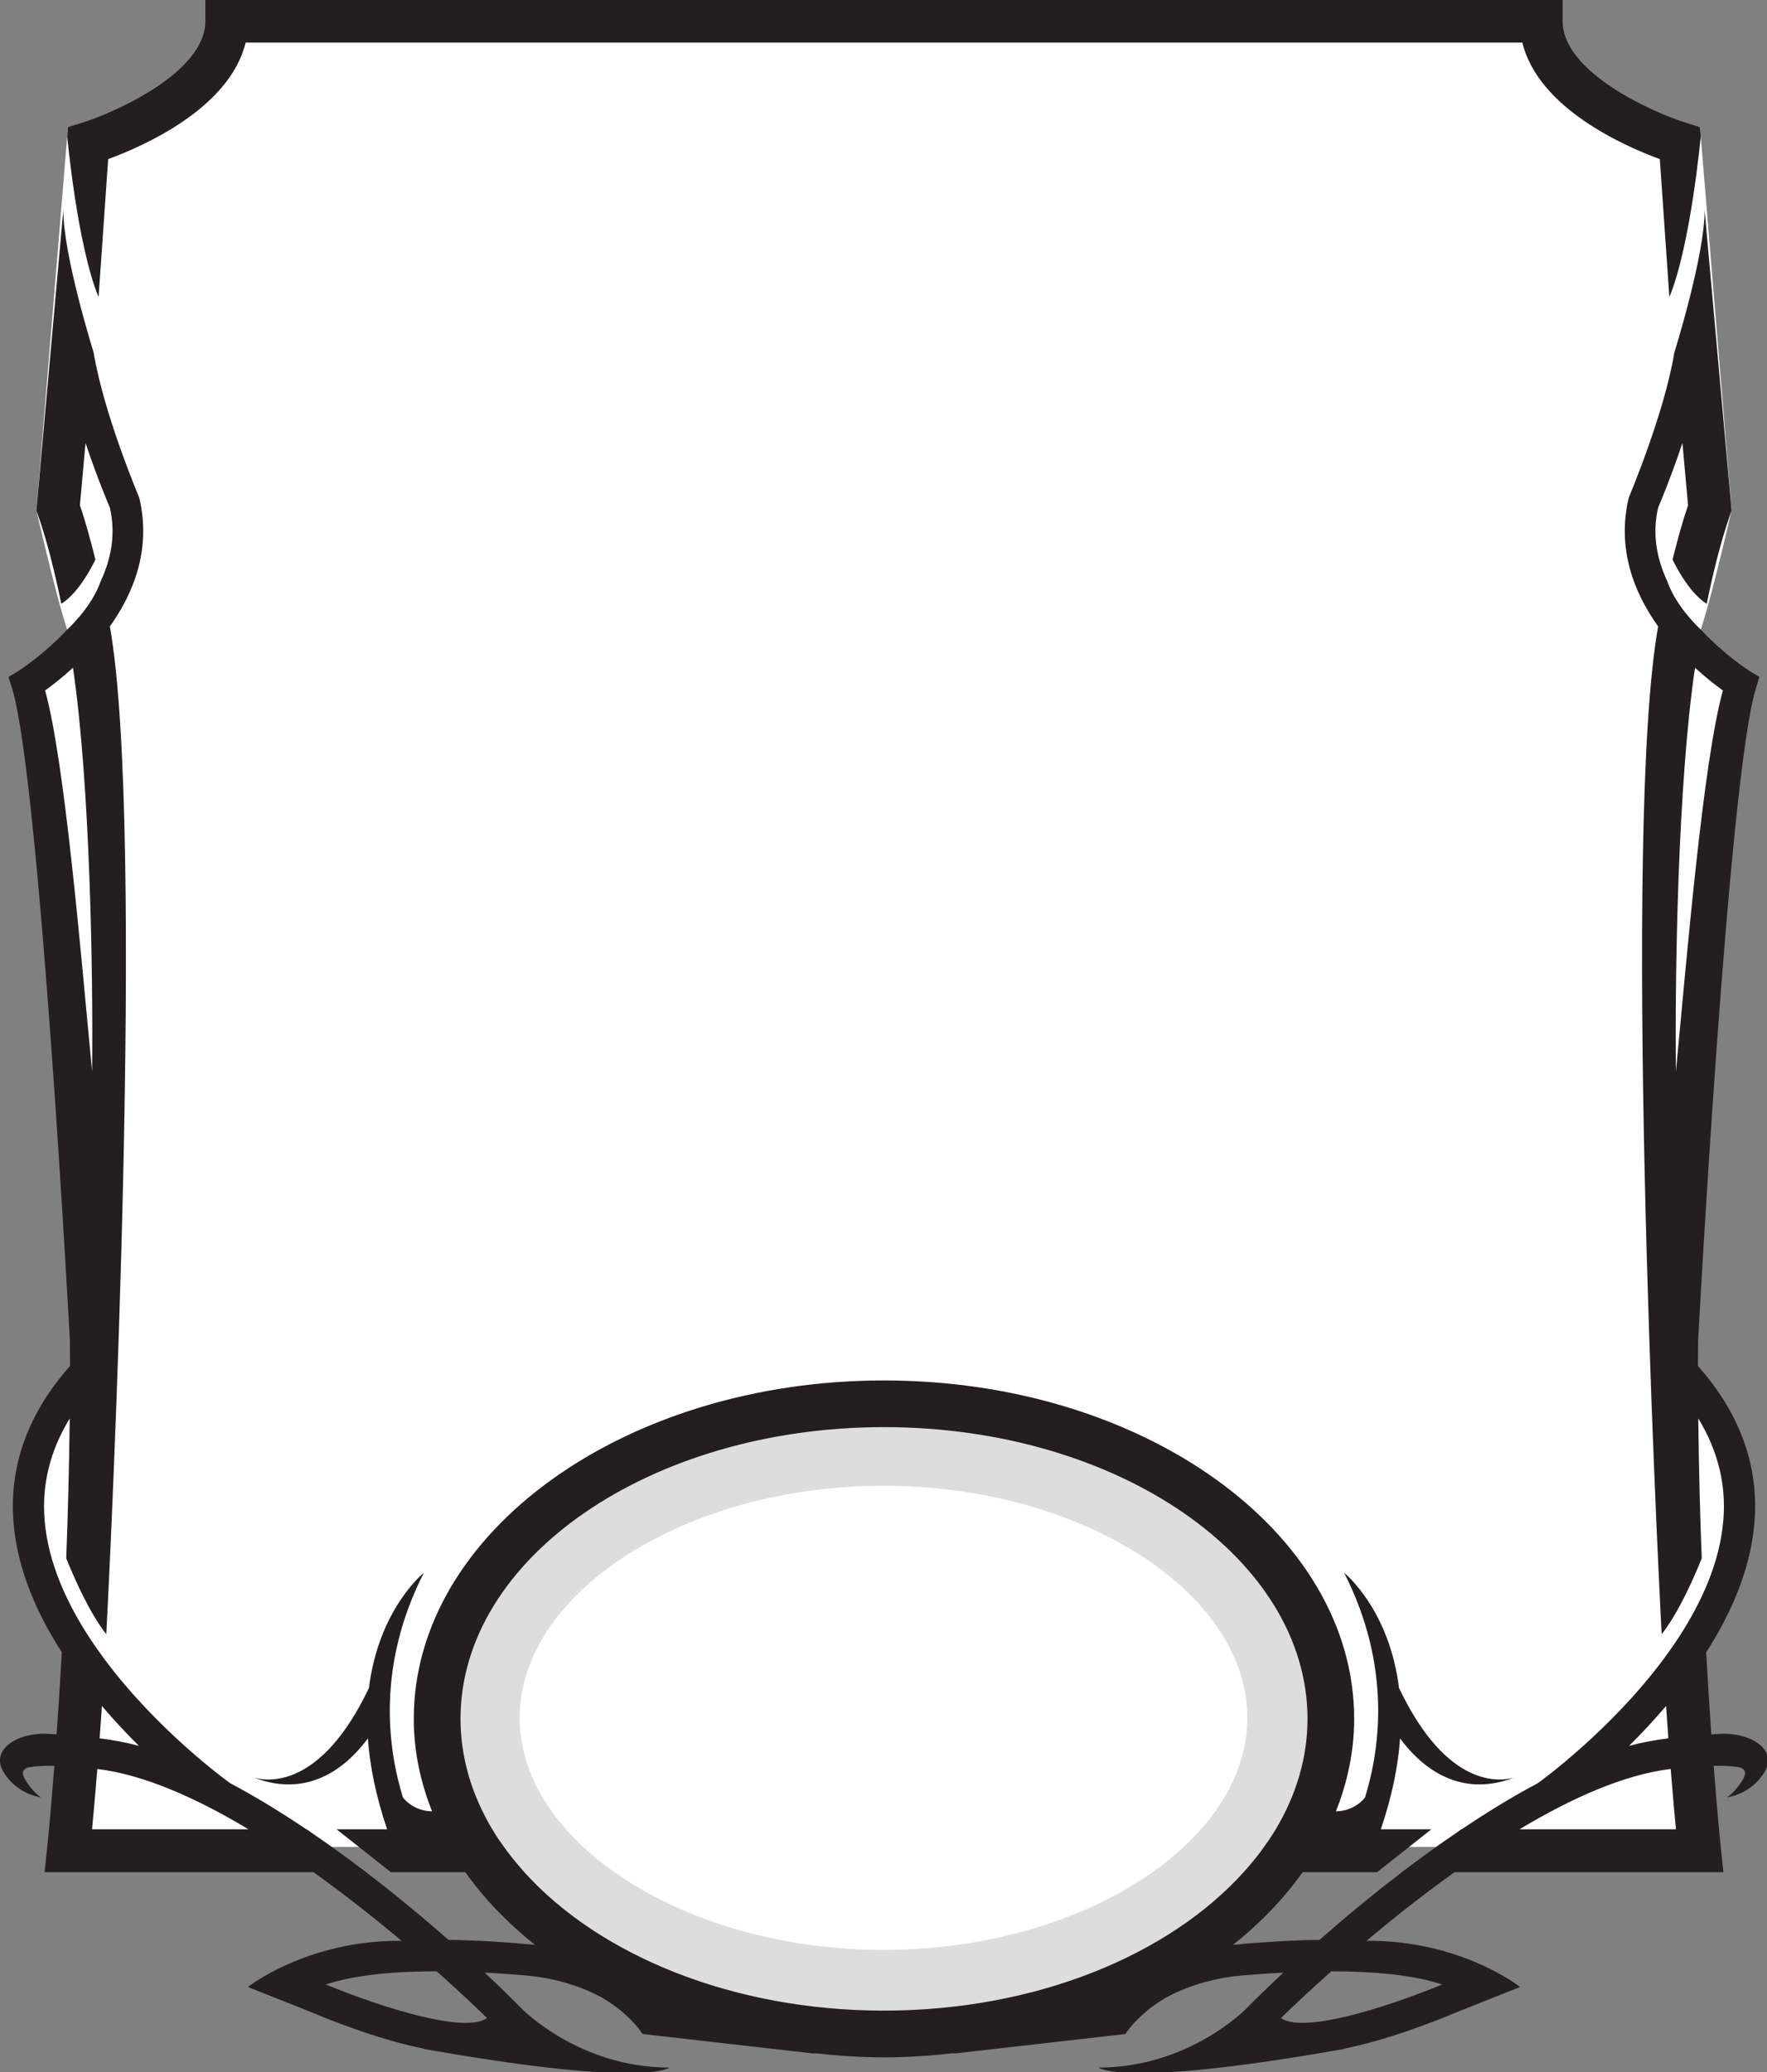<?xml version="1.0" encoding="UTF-8" standalone="no"?>
<!-- Created with Inkscape (http://www.inkscape.org/) -->

<svg
   width="18.786mm"
   height="22.025mm"
   viewBox="0 0 18.786 22.025"
   version="1.1"
   id="svg4372"
   inkscape:version="1.1.1 (3bf5ae0d25, 2021-09-20)"
   sodipodi:docname="ability_score_input.svg"
   xmlns:inkscape="http://www.inkscape.org/namespaces/inkscape"
   xmlns:sodipodi="http://sodipodi.sourceforge.net/DTD/sodipodi-0.dtd"
   xmlns="http://www.w3.org/2000/svg"
   xmlns:svg="http://www.w3.org/2000/svg">
  <rect x="0" y="0" width="18.786" height="22.025" fill="#808080" stroke="none"/>
  <sodipodi:namedview
     id="namedview4374"
     pagecolor="#ffffff"
     bordercolor="#666666"
     borderopacity="1.0"
     inkscape:pageshadow="2"
     inkscape:pageopacity="0.0"
     inkscape:pagecheckerboard="0"
     inkscape:document-units="mm"
     showgrid="false"
     fit-margin-top="0"
     fit-margin-left="0"
     fit-margin-right="0"
     fit-margin-bottom="0"
     inkscape:zoom="6.0007856"
     inkscape:cx="24.163503"
     inkscape:cy="48.743618"
     inkscape:window-width="1920"
     inkscape:window-height="1019"
     inkscape:window-x="1920"
     inkscape:window-y="30"
     inkscape:window-maximized="1"
     inkscape:current-layer="layer1" />
  <defs
     id="defs4369" />
  <g
     inkscape:label="Layer 1"
     inkscape:groupmode="layer"
     id="layer1"
     transform="translate(-118.296,-101.862)">
    <g
       id="g1516"
       transform="matrix(0.353,0,0,-0.353,118.563,109.083)">
      <path
         d="m 0,0 c 0,0 2.231,-11.25 1.5,-21.5 0,0 -3.125,-3.125 0.25,-8.187 l -0.28,-5.472 h 24.397 24.398 l -0.281,5.472 c 3.375,5.062 0.25,8.187 0.25,8.187 -0.731,10.25 1.5,21.5 1.5,21.5 l -1.437,1.062 c 0.312,0.563 1.098,4.029 1.098,4.029 L 50.443,16.636 C 47.59,15.459 45.75,19.775 45.75,19.775 H 25.867 5.984 c 0,0 -1.839,-4.316 -4.693,-3.139 L 0.34,5.091 c 0,0 0.785,-3.466 1.097,-4.029 z"
         style="fill:#ffffff;fill-opacity:1;fill-rule:nonzero;stroke:none"
         id="path1518" />
    </g>
    <g
       id="g1520"
       transform="matrix(0.353,0,0,-0.353,127.689,117.217)">
      <path
         d="m 0,0 c 6.731,0 12.208,-3.695 12.208,-8.238 0,-4.543 -5.477,-8.24 -12.208,-8.24 -6.731,0 -12.208,3.697 -12.208,8.24 C -12.208,-3.695 -6.731,0 0,0"
         style="fill:#ffffff;fill-opacity:1;fill-rule:nonzero;stroke:none"
         id="path1522" />
    </g>
    <g
       id="g1524"
       transform="matrix(0.353,0,0,-0.353,127.689,122.589)">
      <path
         d="m 0,0 c -5.939,0 -10.958,3.201 -10.958,6.989 0,3.788 5.019,6.989 10.958,6.989 5.939,0 10.958,-3.201 10.958,-6.989 C 10.958,3.201 5.939,0 0,0 m 0,-2.5 c 7.434,0 13.458,4.249 13.458,9.489 0,5.24 -6.024,9.489 -13.458,9.489 -7.433,0 -13.458,-4.249 -13.458,-9.489 0,-5.24 6.025,-9.489 13.458,-9.489"
         style="fill:#deddde;fill-opacity:1;fill-rule:nonzero;stroke:none"
         id="path1526" />
    </g>
    <g
       id="g1528"
       transform="matrix(0.353,0,0,-0.353,119.344,105.02)">
      <path
         d="m 0,0 c -0.641,1.551 -0.945,4.839 -0.945,4.839 l 0.023,0.279 0.413,0.128 c 0.968,0.3 3.725,1.507 3.725,3.063 V 8.953 H 44.094 V 8.309 c 0,-1.556 2.756,-2.763 3.724,-3.063 L 48.23,5.118 48.254,4.839 c 0,0 -0.304,-3.288 -0.945,-4.839 l -0.288,4.155 c -1.067,0.391 -3.66,1.532 -4.14,3.508 H 4.429 C 3.948,5.687 1.355,4.546 0.289,4.155 Z m -1.444,-43.269 -0.001,-0.002 c 0.055,0 0.121,-0.004 0.181,-0.008 0.052,0.733 0.106,1.561 0.157,2.47 -0.75,1.167 -1.329,2.48 -1.451,3.868 -0.151,1.724 0.426,3.321 1.699,4.754 0,0.252 -0.003,0.51 -0.005,0.767 0,0 -0.907,16.929 -1.74,19.634 l -0.107,0.346 0.31,0.191 c 0.014,0.009 0.736,0.468 1.445,1.227 0,0 0.746,0.667 1.022,1.471 0.306,0.657 0.461,1.404 0.274,2.21 -0.031,0.072 -0.379,0.891 -0.733,1.948 l -0.169,-1.876 c 0.176,-0.517 0.326,-1.07 0.467,-1.636 -0.197,-0.403 -0.568,-1.04 -1.028,-1.331 -0.195,0.949 -0.419,1.862 -0.703,2.679 l -0.047,0.13 0.812,9.054 c -0.01,-1.353 0.912,-4.294 0.912,-4.294 0.305,-1.85 1.342,-4.289 1.376,-4.382 0.363,-1.538 -0.166,-2.859 -0.887,-3.868 1.083,-6.091 0.028,-27.819 -0.108,-30.346 -0.503,0.638 -0.959,1.67 -1.206,2.284 0.051,1.316 0.087,2.739 0.105,4.213 -0.591,-0.969 -0.85,-2.003 -0.754,-3.09 0.109,-1.258 0.662,-2.471 1.377,-3.557 0.036,-0.053 0.068,-0.101 0.101,-0.149 0.097,-0.142 0.197,-0.281 0.298,-0.42 0.023,-0.03 0.035,-0.046 0.035,-0.046 v -0.002 c 1.578,-2.116 3.623,-3.611 3.778,-3.722 0.776,-0.409 1.546,-0.886 2.291,-1.386 h 0.012 l 0.165,-0.119 c 0.52,-0.353 1.024,-0.719 1.509,-1.087 l 0.118,-0.085 H 8.054 c 0.932,-0.711 1.784,-1.422 2.485,-2.04 0.913,-0.01 1.811,-0.073 2.602,-0.148 -0.825,0.659 -1.532,1.393 -2.096,2.188 H 9.408 8.802 l -1.634,1.291 H 8.69 c -0.344,1.019 -0.523,1.93 -0.579,2.736 -0.541,-0.736 -1.695,-1.846 -3.424,-1.182 0.392,-0.112 2.002,-0.347 3.448,2.687 l 0.004,-0.016 c 0.289,2.406 1.657,3.498 1.657,3.498 -1.42,-2.791 -1.091,-5.268 -0.63,-6.764 0.008,-0.009 0.297,-0.41 0.878,-0.419 -0.352,0.887 -0.551,1.818 -0.551,2.785 0,5.621 6.354,10.191 14.161,10.191 7.809,0 14.162,-4.57 14.162,-10.191 0,-0.967 -0.199,-1.898 -0.55,-2.785 0.581,0.009 0.869,0.41 0.877,0.419 0.461,1.496 0.791,3.973 -0.629,6.764 0,0 1.368,-1.092 1.656,-3.498 l 0.004,0.016 c 1.446,-3.034 3.056,-2.799 3.449,-2.687 -1.729,-0.664 -2.884,0.446 -3.425,1.182 -0.055,-0.806 -0.234,-1.717 -0.579,-2.736 h 1.522 l -1.634,-1.291 h -0.623 -1.619 c -0.565,-0.795 -1.272,-1.529 -2.096,-2.188 0.79,0.075 1.688,0.138 2.602,0.148 0.701,0.618 1.552,1.329 2.485,2.04 h -0.007 l 0.117,0.085 c 0.486,0.368 0.988,0.734 1.51,1.087 l 0.165,0.119 h 0.012 c 0.745,0.5 1.514,0.977 2.291,1.386 0.154,0.111 2.199,1.606 3.777,3.722 v 0.002 c 0,0 0.013,0.016 0.035,0.046 0.102,0.139 0.201,0.278 0.298,0.42 0.033,0.048 0.066,0.096 0.101,0.149 0.716,1.086 1.267,2.299 1.377,3.557 0.096,1.087 -0.162,2.121 -0.753,3.09 0.017,-1.474 0.052,-2.897 0.104,-4.213 -0.247,-0.614 -0.703,-1.646 -1.206,-2.284 -0.137,2.527 -1.191,24.255 -0.107,30.346 -0.721,1.009 -1.25,2.33 -0.887,3.868 0.032,0.093 1.07,2.532 1.376,4.382 0,0 0.922,2.941 0.91,4.294 l 0.813,-9.054 -0.046,-0.13 c -0.284,-0.817 -0.508,-1.73 -0.703,-2.679 -0.46,0.291 -0.831,0.928 -1.029,1.331 0.141,0.566 0.291,1.119 0.467,1.636 l -0.169,1.876 c -0.353,-1.057 -0.701,-1.876 -0.732,-1.948 -0.188,-0.806 -0.033,-1.553 0.273,-2.21 0.277,-0.804 1.022,-1.471 1.022,-1.471 0.71,-0.759 1.431,-1.218 1.446,-1.227 l 0.31,-0.191 -0.108,-0.346 c -0.832,-2.705 -1.739,-19.634 -1.739,-19.634 -0.002,-0.257 -0.005,-0.515 -0.005,-0.767 1.272,-1.433 1.85,-3.03 1.698,-4.754 -0.123,-1.388 -0.701,-2.701 -1.45,-3.868 0.05,-0.909 0.104,-1.737 0.155,-2.47 0.062,0.004 0.127,0.008 0.183,0.008 l -0.001,0.002 c 0.978,0.081 1.835,-0.462 1.419,-1.146 -0.415,-0.686 -1.126,-0.76 -1.126,-0.76 0,0 0.269,0.171 0.49,0.563 0.11,0.197 0.024,0.288 -0.09,0.333 -0.082,0.014 -0.162,0.028 -0.251,0.036 h -0.002 c -0.18,0.015 -0.369,0.019 -0.551,0.017 0.117,-1.52 0.211,-2.438 0.217,-2.488 l 0.076,-0.715 h -6.884 -1.213 c -0.962,-0.687 -1.868,-1.408 -2.652,-2.067 2.842,0.025 4.626,-1.391 4.626,-1.391 l -1.81,-0.718 10e-4,10e-4 c -0.874,-0.37 -2.259,-0.897 -3.515,-1.145 0.009,-0.002 0.02,-0.005 0.02,-0.005 -0.077,-0.014 -0.143,-0.024 -0.218,-0.037 -0.055,-0.01 -0.108,-0.021 -0.161,-0.028 -6.348,-1.099 -7.011,-0.494 -7.011,-0.494 2.731,0 4.453,1.781 4.453,1.781 l 0.157,0.159 c 0.065,0.063 0.407,0.407 0.954,0.92 -0.404,-0.022 -0.8,-0.05 -1.184,-0.082 h -0.005 c -0.098,-0.009 -0.19,-0.019 -0.286,-0.028 -0.19,-0.022 -0.465,-0.067 -0.775,-0.147 -0.18,-0.045 -0.375,-0.105 -0.575,-0.177 -0.031,-0.011 -0.061,-0.022 -0.092,-0.035 -0.207,-0.079 -0.42,-0.174 -0.626,-0.289 -0.025,-0.013 -0.047,-0.031 -0.071,-0.046 -0.174,-0.1 -0.34,-0.222 -0.503,-0.354 -0.05,-0.042 -0.099,-0.084 -0.148,-0.128 -0.179,-0.166 -0.35,-0.347 -0.492,-0.563 l -5.187,-0.592 0.041,0.017 c -0.695,-0.077 -1.402,-0.129 -2.126,-0.129 -0.722,0 -1.429,0.052 -2.125,0.129 l 0.041,-0.017 -5.187,0.592 c -0.145,0.218 -0.317,0.401 -0.499,0.567 -0.047,0.044 -0.096,0.085 -0.145,0.128 -0.167,0.135 -0.341,0.26 -0.519,0.365 -0.021,0.011 -0.039,0.025 -0.059,0.036 -0.209,0.115 -0.42,0.209 -0.626,0.288 -0.04,0.015 -0.078,0.029 -0.115,0.042 -0.197,0.069 -0.392,0.131 -0.568,0.174 -0.302,0.073 -0.565,0.117 -0.75,0.139 -0.096,0.009 -0.189,0.019 -0.286,0.028 h -0.005 c -0.384,0.032 -0.781,0.06 -1.184,0.082 0.547,-0.513 0.889,-0.857 0.953,-0.92 l 0.157,-0.159 c 0,0 1.722,-1.781 4.452,-1.781 0,0 -0.662,-0.605 -7.009,0.494 -0.054,0.007 -0.107,0.018 -0.161,0.028 -0.076,0.013 -0.142,0.023 -0.218,0.037 0,0 0.011,0.003 0.019,0.005 -1.257,0.248 -2.641,0.775 -3.514,1.145 l 0.001,-10e-4 -1.81,0.718 c 0,0 1.783,1.416 4.626,1.391 -0.784,0.659 -1.691,1.38 -2.652,2.067 h -1.23 -6.868 l 0.076,0.715 c 0.006,0.05 0.101,0.968 0.218,2.488 -0.184,0.002 -0.371,-0.002 -0.552,-0.017 h -0.002 c -0.089,-0.008 -0.169,-0.022 -0.251,-0.036 -0.113,-0.045 -0.201,-0.136 -0.091,-0.333 0.221,-0.392 0.49,-0.563 0.49,-0.563 0,0 -0.709,0.074 -1.124,0.76 -0.417,0.684 0.44,1.227 1.419,1.146 m 48.949,19.948 c 0.353,3.722 0.825,9.338 1.415,11.476 -0.212,0.151 -0.512,0.384 -0.84,0.684 -0.516,-3.485 -0.608,-9.215 -0.575,-12.16 m -1.412,-20.306 c 0.403,0.109 0.797,0.181 1.184,0.227 -0.022,0.305 -0.046,0.636 -0.068,0.975 -0.374,-0.438 -0.752,-0.844 -1.116,-1.202 m -3.298,-2.511 h 4.711 c -0.042,0.434 -0.098,1.055 -0.158,1.816 -1.41,-0.169 -3,-0.884 -4.553,-1.816 m -7.183,-5.683 c 0.015,-0.012 0.031,-0.023 0.049,-0.033 0.694,-0.391 2.98,0.294 4.804,1.042 -0.862,0.291 -2.073,0.396 -3.338,0.398 -0.708,-0.631 -1.239,-1.136 -1.515,-1.407 m -11.958,0.223 c 4.573,0 8.58,1.672 10.832,4.169 0.182,0.202 0.353,0.409 0.513,0.619 0.017,0.023 0.031,0.047 0.048,0.069 0.144,0.196 0.282,0.395 0.405,0.601 0.613,1.027 0.957,2.15 0.957,3.327 0,4.843 -5.722,8.785 -12.755,8.785 -7.032,0 -12.754,-3.942 -12.754,-8.785 0,-1.177 0.344,-2.3 0.957,-3.327 0.123,-0.206 0.26,-0.405 0.407,-0.603 0.015,-0.022 0.03,-0.044 0.047,-0.067 0.16,-0.21 0.331,-0.417 0.511,-0.619 2.252,-2.497 6.26,-4.169 10.832,-4.169 m -13.471,1.184 c -1.265,-0.002 -2.476,-0.107 -3.338,-0.398 1.824,-0.748 4.108,-1.433 4.803,-1.042 0.018,0.01 0.035,0.021 0.049,0.033 -0.276,0.271 -0.806,0.776 -1.514,1.407 M 0.031,-43.4 c 0.389,-0.046 0.781,-0.118 1.186,-0.227 -0.364,0.358 -0.743,0.764 -1.117,1.202 -0.022,-0.339 -0.045,-0.67 -0.069,-0.975 m -0.227,-2.738 h 4.711 c -1.553,0.932 -3.144,1.647 -4.553,1.816 -0.062,-0.761 -0.116,-1.382 -0.158,-1.816 m 0.001,22.817 c 0.033,2.945 -0.061,8.675 -0.576,12.16 -0.328,-0.3 -0.628,-0.533 -0.839,-0.684 0.589,-2.138 1.061,-7.754 1.415,-11.476"
         style="fill:#231f20;fill-opacity:1;fill-rule:nonzero;stroke:none"
         id="path1530" />
    </g>
  </g>
</svg>
